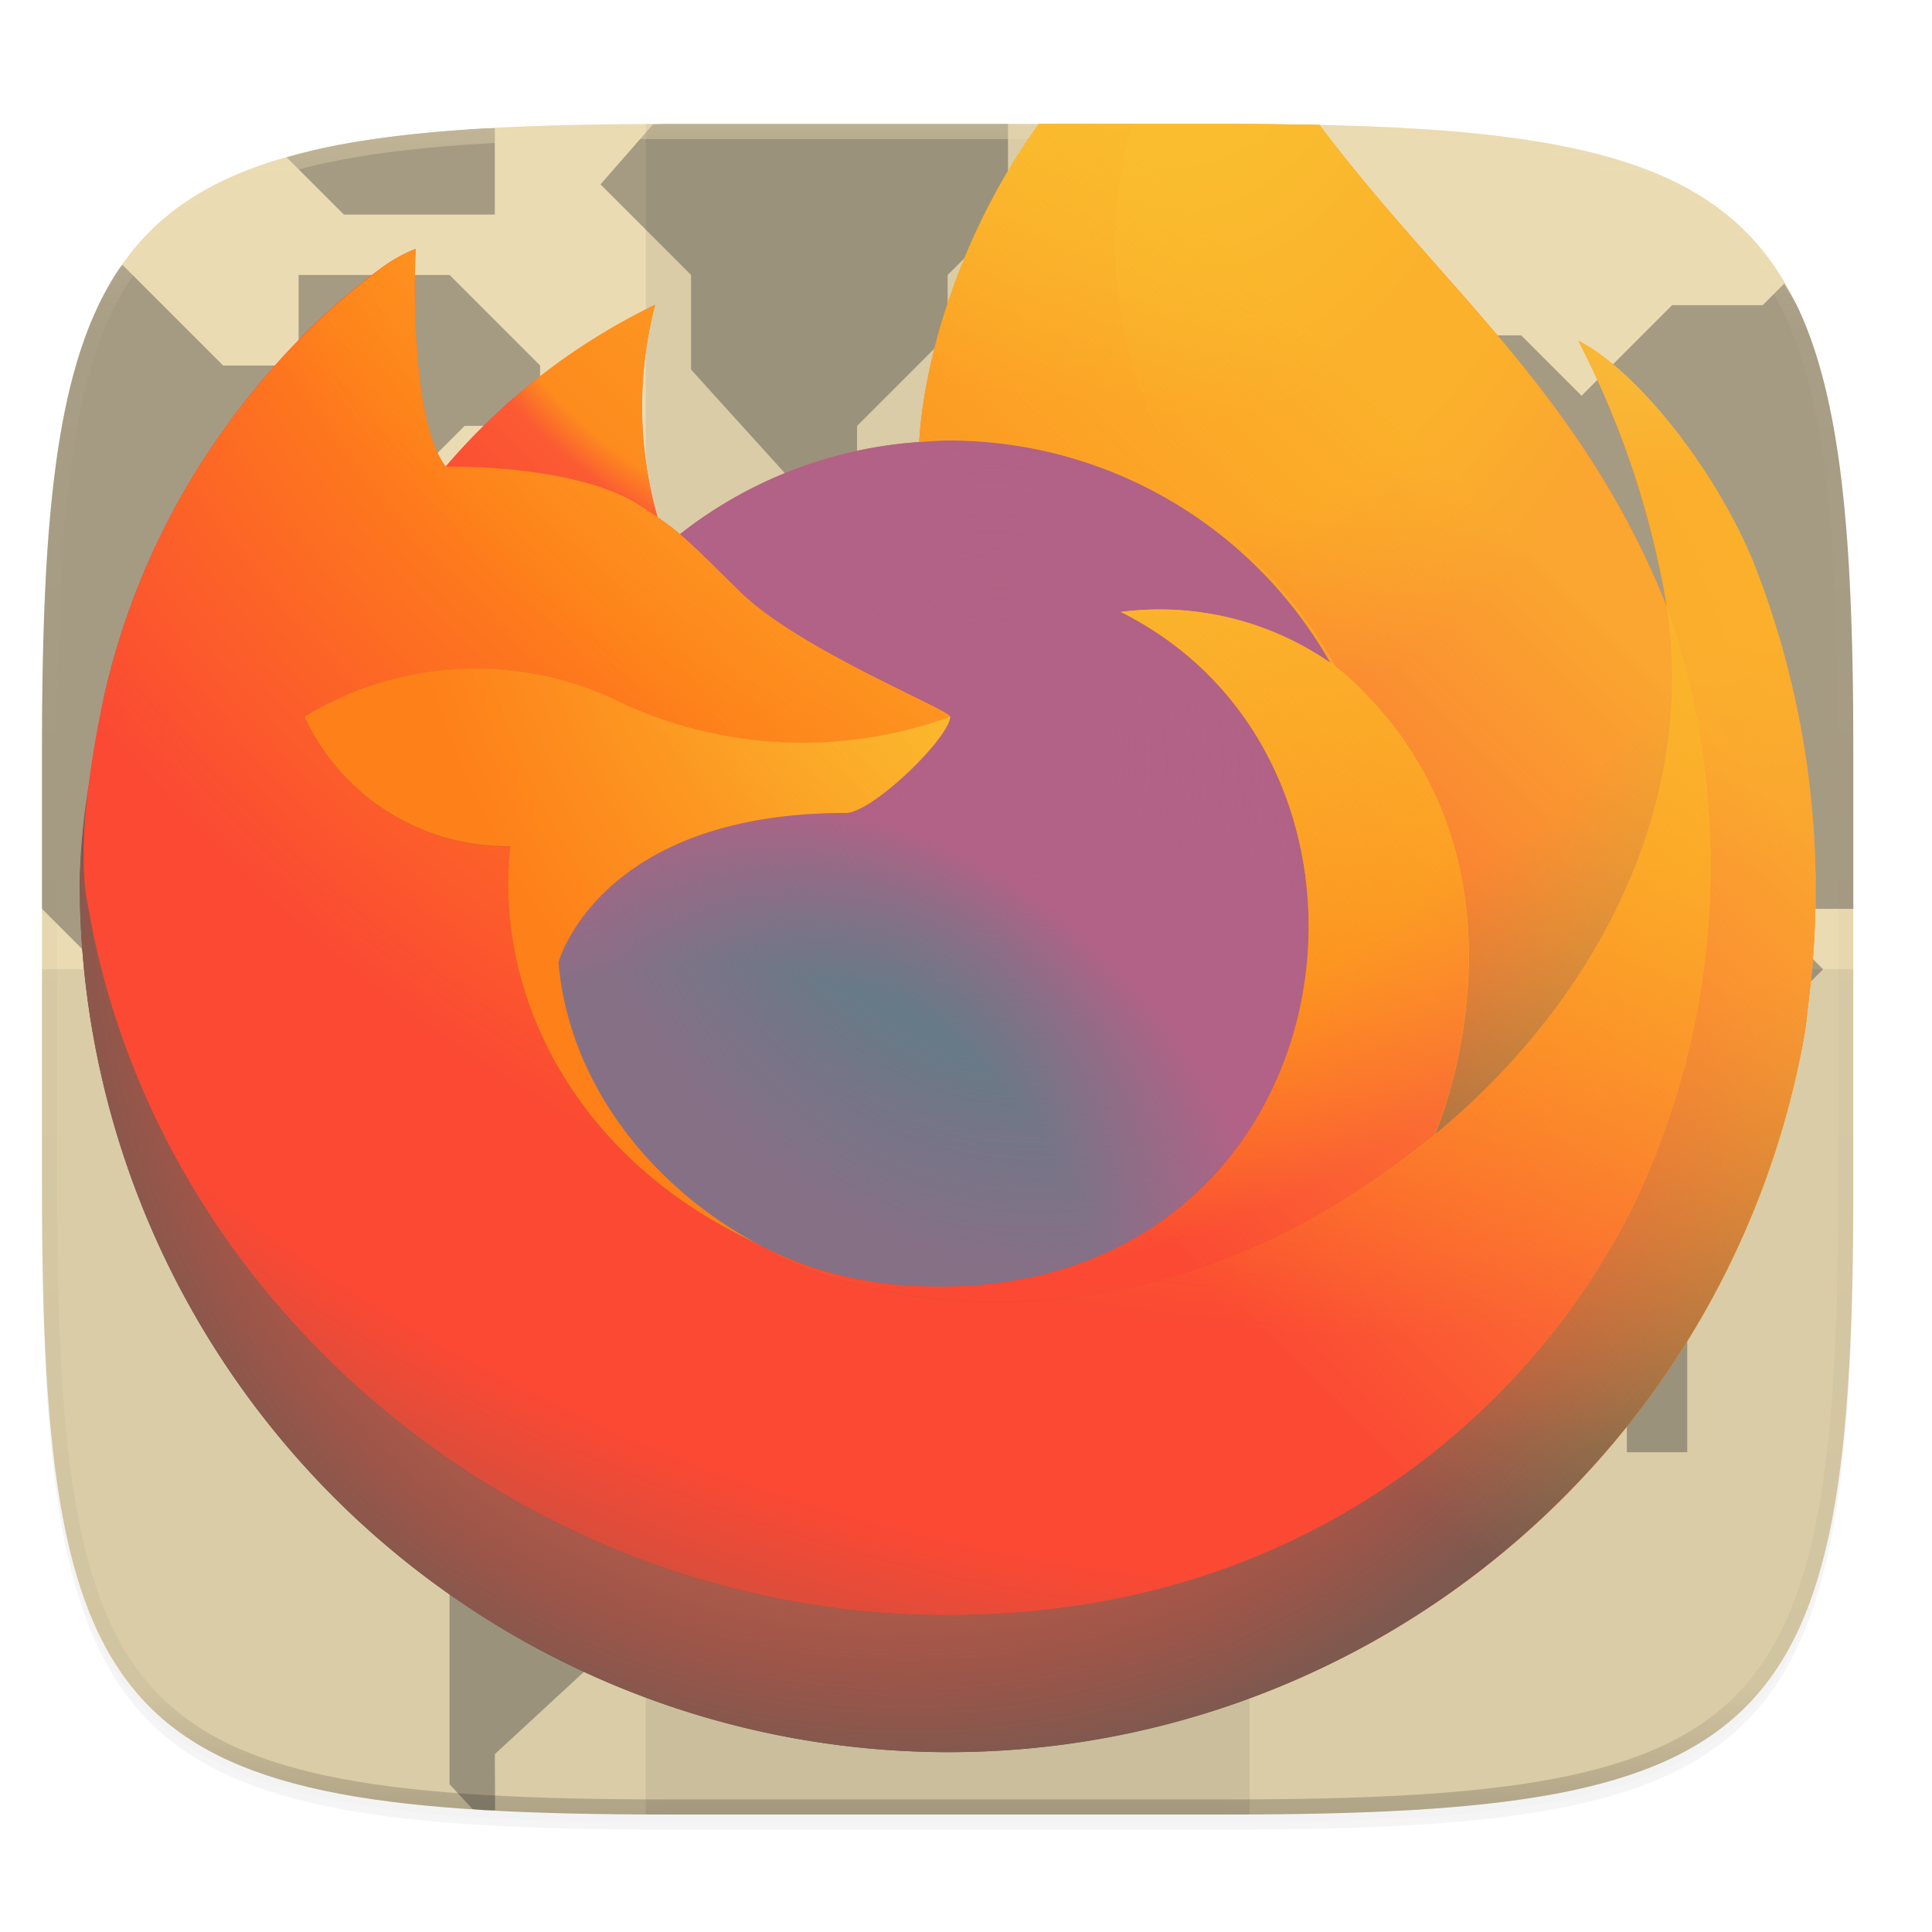 <?xml version="1.0" encoding="UTF-8" standalone="no"?>
<svg
   xmlns:dc="http://purl.org/dc/elements/1.1/"
   xmlns:cc="http://creativecommons.org/ns#"
   xmlns:rdf="http://www.w3.org/1999/02/22-rdf-syntax-ns#"
   xmlns:svg="http://www.w3.org/2000/svg"
   xmlns="http://www.w3.org/2000/svg"
   xmlns:xlink="http://www.w3.org/1999/xlink"
   xmlns:sodipodi="http://sodipodi.sourceforge.net/DTD/sodipodi-0.dtd"
   xmlns:inkscape="http://www.inkscape.org/namespaces/inkscape"
   width="256"
   height="256"
   version="1.0"
   enable-background="new"
   id="svg211"
   sodipodi:docname="firefox.svg"
   inkscape:version="0.92.5 (2060ec1f9f, 2020-04-08)">
  <sodipodi:namedview
     pagecolor="#ebdbb2"
     bordercolor="#665c54"
     borderopacity="1"
     objecttolerance="10"
     gridtolerance="10"
     guidetolerance="10"
     inkscape:pageopacity="0"
     inkscape:pageshadow="2"
     inkscape:window-width="1366"
     inkscape:window-height="668"
     id="namedview213"
     showgrid="false"
     inkscape:zoom="0.921875"
     inkscape:cx="64.790778"
     inkscape:cy="160.44282"
     inkscape:window-x="0"
     inkscape:window-y="24"
     inkscape:window-maximized="1"
     inkscape:current-layer="svg211" />
  <defs
     id="defs165">
    <filter
       id="b"
       x="-.023"
       width="1.046"
       y="-.025"
       height="1.05"
       color-interpolation-filters="sRGB">
      <feGaussianBlur
         stdDeviation="2.32"
         id="feGaussianBlur2" />
    </filter>
    <filter
       id="c"
       x="-.012"
       width="1.023"
       y="-.012"
       height="1.025"
       color-interpolation-filters="sRGB">
      <feGaussianBlur
         stdDeviation="1.16"
         id="feGaussianBlur5" />
    </filter>
    <linearGradient
       xlink:href="#a"
       id="e"
       x1="296"
       y1="-212"
       x2="296"
       y2="236"
       gradientUnits="userSpaceOnUse" />
    <linearGradient
       id="a">
      <stop
         offset="0"
         stop-color="#ebdbb2"
         id="stop9" />
      <stop
         offset=".125"
         stop-color="#ebdbb2"
         stop-opacity=".098"
         id="stop11" />
      <stop
         offset=".925"
         stop-opacity=".098"
         id="stop13" />
      <stop
         offset="1"
         stop-opacity=".498"
         id="stop15" />
    </linearGradient>
    <clipPath
       clipPathUnits="userSpaceOnUse"
       id="d">
      <path
         d="M361.938-212C507.235-212 528-191.287 528-46.125v116.25C528 215.286 507.235 236 361.937 236H214.063C68.766 236 48 215.286 48 70.125v-116.25C48-191.287 68.765-212 214.063-212z"
         fill="#b16286"
         stroke-width="2"
         stroke-linecap="round"
         stroke-linejoin="round"
         enable-background="new"
         id="path18" />
    </clipPath>
    <linearGradient
       id="f"
       x1="70.786"
       y1="12.393"
       x2="6.447"
       y2="74.468"
       gradientUnits="userSpaceOnUse"
       gradientTransform="matrix(2.971,0,0,2.971,6.706,-5.417)">
      <stop
         offset=".048"
         stop-color="#fabd2f"
         id="stop21" />
      <stop
         offset=".111"
         stop-color="#fabd2f"
         id="stop23" />
      <stop
         offset=".225"
         stop-color="#fabd2f"
         id="stop25" />
      <stop
         offset=".368"
         stop-color="#fe8019"
         id="stop27" />
      <stop
         offset=".401"
         stop-color="#fe8019"
         id="stop29" />
      <stop
         offset=".462"
         stop-color="#fb4934"
         id="stop31" />
      <stop
         offset=".534"
         stop-color="#fb4934"
         id="stop33" />
      <stop
         offset=".705"
         stop-color="#665c54"
         id="stop35" />
    </linearGradient>
    <radialGradient
       id="g"
       cx="-7907.187"
       cy="-8515.121"
       r="80.797"
       gradientTransform="translate(7978.7,8523.996)"
       gradientUnits="userSpaceOnUse">
      <stop
         offset=".129"
         stop-color="#F6AE58"
         id="stop38" />
      <stop
         offset=".186"
         stop-color="#fe8019"
         id="stop40" />
      <stop
         offset=".247"
         stop-color="#fe8019"
         id="stop42" />
      <stop
         offset=".283"
         stop-color="#fe8019"
         id="stop44" />
      <stop
         offset=".403"
         stop-color="#fb4934"
         id="stop46" />
      <stop
         offset=".467"
         stop-color="#fb4934"
         id="stop48" />
      <stop
         offset=".71"
         stop-color="#665c54"
         id="stop50" />
      <stop
         offset=".782"
         stop-color="#665c54"
         id="stop52" />
      <stop
         offset=".86"
         stop-color="#665c54"
         id="stop54" />
    </radialGradient>
    <radialGradient
       id="h"
       cx="-7936.711"
       cy="-8482.089"
       r="80.797"
       gradientTransform="translate(7978.7,8523.996)"
       gradientUnits="userSpaceOnUse">
      <stop
         offset=".3"
         stop-color="#944939"
         id="stop57" />
      <stop
         offset=".351"
         stop-color="#CA654F"
         stop-opacity=".74"
         id="stop59" />
      <stop
         offset=".435"
         stop-color="#fb4934"
         stop-opacity=".343"
         id="stop61" />
      <stop
         offset=".497"
         stop-color="#fb4934"
         stop-opacity=".094"
         id="stop63" />
      <stop
         offset=".53"
         stop-color="#fb4934"
         stop-opacity="0"
         id="stop65" />
    </radialGradient>
    <radialGradient
       id="i"
       cx="-7926.97"
       cy="-8533.457"
       r="58.534"
       gradientTransform="matrix(2.971,0,0,2.971,23699.315,25318.194)"
       gradientUnits="userSpaceOnUse">
      <stop
         offset=".132"
         stop-color="#fabd2f"
         id="stop68" />
      <stop
         offset=".252"
         stop-color="#fabd2f"
         id="stop70" />
      <stop
         offset=".506"
         stop-color="#fe8019"
         id="stop72" />
      <stop
         offset=".526"
         stop-color="#fe8019"
         id="stop74" />
    </radialGradient>
    <radialGradient
       id="j"
       cx="-7945.648"
       cy="-8460.984"
       r="38.471"
       gradientTransform="translate(7978.7,8523.996)"
       gradientUnits="userSpaceOnUse">
      <stop
         offset=".353"
         stop-color="#458588"
         id="stop77" />
      <stop
         offset=".472"
         stop-color="#458588"
         id="stop79" />
      <stop
         offset=".669"
         stop-color="#b16286"
         id="stop81" />
      <stop
         offset="1"
         stop-color="#b16286"
         id="stop83" />
    </radialGradient>
    <radialGradient
       id="k"
       cx="-7935.62"
       cy="-8491.546"
       r="20.397"
       gradientTransform="matrix(0.972,-0.235,0.275,1.138,10095.002,7833.794)"
       gradientUnits="userSpaceOnUse">
      <stop
         offset=".206"
         stop-color="#b16286"
         stop-opacity="0"
         id="stop86" />
      <stop
         offset=".278"
         stop-color="#b16286"
         stop-opacity=".064"
         id="stop88" />
      <stop
         offset=".747"
         stop-color="#b16286"
         stop-opacity=".45"
         id="stop90" />
      <stop
         offset=".975"
         stop-color="#b16286"
         stop-opacity=".6"
         id="stop92" />
    </radialGradient>
    <radialGradient
       id="l"
       cx="-7937.731"
       cy="-8518.427"
       r="27.676"
       gradientTransform="translate(7978.7,8523.996)"
       gradientUnits="userSpaceOnUse">
      <stop
         offset="0"
         stop-color="#fabd2f"
         id="stop95" />
      <stop
         offset=".121"
         stop-color="#fabd2f"
         id="stop97" />
      <stop
         offset=".295"
         stop-color="#fabd2f"
         id="stop99" />
      <stop
         offset=".502"
         stop-color="#fe8019"
         id="stop101" />
      <stop
         offset=".732"
         stop-color="#fe8019"
         id="stop103" />
      <stop
         offset=".792"
         stop-color="#fb4934"
         id="stop105" />
    </radialGradient>
    <radialGradient
       id="m"
       cx="-7915.977"
       cy="-8535.981"
       r="118.081"
       gradientTransform="translate(7978.7,8523.996)"
       gradientUnits="userSpaceOnUse">
      <stop
         offset=".113"
         stop-color="#fabd2f"
         id="stop108" />
      <stop
         offset=".456"
         stop-color="#fe8019"
         id="stop110" />
      <stop
         offset=".622"
         stop-color="#fb4934"
         id="stop112" />
      <stop
         offset=".716"
         stop-color="#fb4934"
         id="stop114" />
      <stop
         offset=".904"
         stop-color="#665c54"
         id="stop116" />
    </radialGradient>
    <radialGradient
       id="n"
       cx="-7927.165"
       cy="-8522.859"
       r="86.499"
       gradientTransform="matrix(0.312,2.956,-1.94,0.205,-13908.814,25158.335)"
       gradientUnits="userSpaceOnUse">
      <stop
         offset="0"
         stop-color="#fabd2f"
         id="stop119" />
      <stop
         offset=".06"
         stop-color="#fabd2f"
         id="stop121" />
      <stop
         offset=".168"
         stop-color="#fabd2f"
         id="stop123" />
      <stop
         offset=".304"
         stop-color="#fe8019"
         id="stop125" />
      <stop
         offset=".356"
         stop-color="#fe8019"
         id="stop127" />
      <stop
         offset=".455"
         stop-color="#fb4934"
         id="stop129" />
      <stop
         offset=".57"
         stop-color="#fb4934"
         id="stop131" />
      <stop
         offset=".737"
         stop-color="#665c54"
         id="stop133" />
    </radialGradient>
    <radialGradient
       id="o"
       cx="-7938.383"
       cy="-8508.176"
       r="73.72"
       gradientTransform="translate(7978.7,8523.996)"
       gradientUnits="userSpaceOnUse">
      <stop
         offset=".137"
         stop-color="#fabd2f"
         id="stop136" />
      <stop
         offset=".48"
         stop-color="#fe8019"
         id="stop138" />
      <stop
         offset=".592"
         stop-color="#fb4934"
         id="stop140" />
      <stop
         offset=".655"
         stop-color="#fb4934"
         id="stop142" />
      <stop
         offset=".904"
         stop-color="#665c54"
         id="stop144" />
    </radialGradient>
    <radialGradient
       id="p"
       cx="-7918.923"
       cy="-8503.861"
       r="80.686"
       gradientTransform="translate(7978.7,8523.996)"
       gradientUnits="userSpaceOnUse">
      <stop
         offset=".094"
         stop-color="#fabd2f"
         id="stop147" />
      <stop
         offset=".231"
         stop-color="#fabd2f"
         id="stop149" />
      <stop
         offset=".509"
         stop-color="#fe8019"
         id="stop151" />
      <stop
         offset=".626"
         stop-color="#fe8019"
         id="stop153" />
    </radialGradient>
    <linearGradient
       id="q"
       x1="70.013"
       y1="12.061"
       x2="15.267"
       y2="66.806"
       gradientUnits="userSpaceOnUse"
       gradientTransform="matrix(2.971,0,0,2.971,6.706,-5.417)">
      <stop
         offset=".167"
         stop-color="#fabd2f"
         stop-opacity=".8"
         id="stop156" />
      <stop
         offset=".266"
         stop-color="#fabd2f"
         stop-opacity=".634"
         id="stop158" />
      <stop
         offset=".489"
         stop-color="#fabd2f"
         stop-opacity=".217"
         id="stop160" />
      <stop
         offset=".6"
         stop-color="#fabd2f"
         stop-opacity="0"
         id="stop162" />
    </linearGradient>
  </defs>
  <g
     stroke-width="2"
     stroke-linecap="round"
     stroke-linejoin="round"
     id="g171">
    <path
       d="M162.537 62.432c72.648 0 83.031 10.357 83.031 82.937v58.125c0 72.581-10.383 82.938-83.031 82.938H88.599c-72.648 0-83.031-10.357-83.031-82.938V145.37c0-72.58 10.383-82.937 83.031-82.937z"
       opacity=".2"
       filter="url(#b)"
       enable-background="new"
       transform="translate(0 -44)"
       id="path167" />
    <path
       d="M162.537 61.432c72.648 0 83.031 10.357 83.031 82.937v58.125c0 72.581-10.383 82.938-83.031 82.938H88.599c-72.648 0-83.031-10.357-83.031-82.938V144.37c0-72.58 10.383-82.937 83.031-82.937z"
       opacity=".1"
       filter="url(#c)"
       enable-background="new"
       transform="translate(0 -44)"
       id="path169" />
  </g>
  <path
     d="M162.537 16.432c72.648 0 83.031 10.357 83.031 82.937v58.125c0 72.581-10.383 82.938-83.031 82.938H88.599c-72.648 0-83.031-10.357-83.031-82.938V99.37c0-72.58 10.383-82.937 83.031-82.937z"
     id="path173"
     style="fill:#ebdbb2;fill-opacity:1"
     enable-background="new"
     fill="#ebdbb2" />
  <g
     id="g181"
     style="opacity:1;fill:#3e3e3e">
    <path
       style="color:#282828;overflow:visible;opacity:0.1;marker:none;enable-background:accumulate"
       overflow="visible"
       d="m 85.568,16.432 h 80 v 224 h -80 z"
       id="path175"
       inkscape:connector-curvature="0" />
    <path
       d="m 5.568,128.432 v 29.062 c 0,72.581 10.383,82.938 83.031,82.938 h 73.938 c 72.648,0 83.031,-10.357 83.031,-82.938 v -29.062 z"
       id="path177"
       inkscape:connector-curvature="0"
       style="opacity:0.1;enable-background:new" />
    <path
       d="m 88.6,16.432 c -0.772,0 -1.317,0.048 -2.075,0.05 l -6.957,7.95 12,12 v 12.54 l 14,15.46 h 8 v -8 l 12,-12 v -8 l 8,-8 v -12 z m -23.032,0.554 c -0.418,0.023 -0.981,0.01 -1.394,0.034 -3.618,0.212 -7.02,0.489 -10.215,0.845 -3.195,0.357 -6.185,0.792 -8.982,1.319 a 78.469,78.469 0 0 0 -6.99,1.666 l 7.581,7.582 h 20 z M 16.217,35.08 c -0.104,0.149 -0.24,0.263 -0.342,0.414 a 38.785,38.785 0 0 0 -3.191,5.738 c -0.943,2.076 -1.768,4.318 -2.49,6.74 -0.723,2.423 -1.34,5.025 -1.868,7.819 -0.527,2.794 -0.963,5.78 -1.32,8.973 A 195.025,195.025 0 0 0 6.156,74.967 C 5.73,82.197 5.568,90.297 5.568,99.369 v 21.063 l 8,8 h 12 l 20,20 v -24 l 12,-12 h 8 l 12,-12 h 12 l -6,-6 12,-14 -12,-12 h -18 v 16 h -8 l -8,-8 v -8 l 12,-12 h 10 v -8 l -12,-12 h -20 v 12 h -10 z m 220.203,2.5 -2.852,2.852 h -12 l -12,12 -8,-8 h -24 l -12,12 v 10 h 12 v -6 h 8 v 8 l -4,4 -16,0.271 -6,5.729 h -8 v 8 l -6,6 v 12 h 12 l 8,-8 h 8 v 4 l 8,8 h 4 v -4 l -8,-8 h 8 l 8,8 h 10 l -6,-6 6,-6 h 6 l 6,6 h -6 l -6,6 5.891,5.892 0.11,6.108 h -8 l 24,24 h 4 l 4,-4 8,-8 -8,-8 h 12 V 99.369 c 0,-9.072 -0.163,-17.173 -0.589,-24.402 a 195.034,195.034 0 0 0 -0.85,-10.203 121.333,121.333 0 0 0 -1.32,-8.973 c -0.527,-2.794 -1.144,-5.396 -1.867,-7.818 -0.722,-2.423 -1.55,-4.665 -2.492,-6.74 -0.6,-1.322 -1.333,-2.464 -2.031,-3.653 z m -34.852,78.852 h -24 l -4,-4 h -24 l -14,14 v 20 l 10,10 h 14 l 6,6 v 6 l 4,4 v 24 l 15.19,16.054 25.08,-25.082 -0.27,-22.972 20,-20 h -8 l -20,-20 z m -78,-56 v 6 h 12 l -6,-6 z m 36,2 -6,6 v 6 h 6 z m -62,22 -6,6 h 6 l 2,2 h 2 l 2,-2 z m -34,42 -6,6 h 12 v -6 z m -6,18 -8,8 v 20 l 16.053,14.068 -0.053,17.932 -6,6 v 26 l 3.06,3.285 c 0.538,0.035 0.999,0.097 1.546,0.129 0.424,0.025 1.001,0.012 1.431,0.035 l -0.037,-7.45 26,-24 v -8 l 12,-12 v -6 l 6,-6 v -16 l -8,-8 h -16 l -8,-8 z m 166,28 -8,7.459 v 12.54 h 8 z"
       style="color:#282828;overflow:visible;opacity:0.4;marker:none;enable-background:accumulate"
       overflow="visible"
       id="path179"
       inkscape:connector-curvature="0" />
  </g>
  <path
     d="M361.938-212C507.235-212 528-191.287 528-46.125v116.25C528 215.286 507.235 236 361.937 236H214.063C68.766 236 48 215.286 48 70.125v-116.25C48-191.287 68.765-212 214.063-212z"
     clip-path="url(#d)"
     transform="matrix(.5 0 0 .5 -18.432 122.432)"
     id="path183"
     enable-background="new"
     stroke-linejoin="round"
     stroke-linecap="round"
     stroke-width="8"
     stroke="url(#e)"
     fill="none"
     opacity=".4" />
  <g
     id="g209"
     style="stroke-width:0.336"
     transform="matrix(1.13,0,0,1.13,-13.361,-31.396)">
    <path
       style="fill:url(#f);stroke-width:0.999"
       d="M 137.631,16.432 C 126.731,31.594 122.378,48.387 121.791,58.572 a 57.596,57.596 0 0 0 -31.688,12.211 34.423,34.423 0 0 0 -2.971,-2.25 A 53.38,53.38 0 0 1 86.809,40.391 85.279,85.279 0 0 0 59.094,61.811 H 59.041 C 54.478,56.026 54.799,36.953 55.061,32.969 A 20.582,20.582 0 0 0 51.215,35.01 83.853,83.853 0 0 0 39.961,44.65 100.549,100.549 0 0 0 29.199,57.564 97.245,97.245 0 0 0 13.75,92.449 l -0.154,0.76 a 183.867,183.867 0 0 0 -1.133,7.189 c 0,0.086 -0.016,0.168 -0.025,0.254 a 109.735,109.735 0 0 0 -1.869,15.873 v 0.594 a 115.148,115.148 0 0 0 228.619,19.471 c 0.193,-1.485 0.351,-2.957 0.523,-4.457 a 118.41,118.41 0 0 0 -7.469,-57.842 v 0.004 C 227.239,62.257 217.09,49.259 209.143,45.15 a 119.625,119.625 0 0 1 11.662,34.949 l 0.019,0.193 C 209.482,52.011 191.264,38.431 174.836,16.557 c -3.892,-0.084 -7.977,-0.125 -12.299,-0.125 z m 83.203,63.777 0.019,0.119 -0.019,-0.01 z M 99.533,164.424 c 0.538,0.258 1.043,0.536 1.596,0.785 l 0.08,0.049 c -0.559,-0.267 -1.117,-0.545 -1.676,-0.834 z"
       transform="matrix(0.885,0,0,0.885,11.824,27.786)"
       id="path185"
       inkscape:connector-curvature="0" />
    <path
       d="m 79.616,26.827 c -1.684,-4.052 -5.1,-8.427 -7.775,-9.81 a 40.266,40.266 0 0 1 3.925,11.764 v 0.037 l 0.007,0.04 a 35.1,35.1 0 0 1 -1.206,26.159 c -4.442,9.53 -15.194,19.3 -32.024,18.825 -18.185,-0.515 -34.2,-14.01 -37.194,-31.683 -0.545,-2.787 0,-4.2 0.274,-6.465 A 28.876,28.876 0 0 0 5,41.042 v 0.2 a 38.759,38.759 0 0 0 76.954,6.554 c 0.065,-0.5 0.118,-0.995 0.176,-1.5 a 39.857,39.857 0 0 0 -2.514,-19.47 z"
       transform="matrix(2.629,0,0,2.629,8.031,23.002)"
       id="path187"
       inkscape:connector-curvature="0"
       style="fill:url(#g);stroke-width:0.336" />
    <path
       d="m 79.616,26.827 c -1.684,-4.052 -5.1,-8.427 -7.775,-9.81 a 40.266,40.266 0 0 1 3.925,11.764 v 0.037 l 0.007,0.04 a 35.1,35.1 0 0 1 -1.206,26.159 c -4.442,9.53 -15.194,19.3 -32.024,18.825 -18.185,-0.515 -34.2,-14.01 -37.194,-31.683 -0.545,-2.787 0,-4.2 0.274,-6.465 A 28.876,28.876 0 0 0 5,41.042 v 0.2 a 38.759,38.759 0 0 0 76.954,6.554 c 0.065,-0.5 0.118,-0.995 0.176,-1.5 a 39.857,39.857 0 0 0 -2.514,-19.47 z"
       transform="matrix(2.629,0,0,2.629,8.031,23.002)"
       id="path189"
       inkscape:connector-curvature="0"
       style="fill:url(#h);stroke-width:0.336" />
    <path
       style="fill:url(#i);stroke-width:0.999"
       d="m 137.631,16.432 c -10.9,15.162 -15.253,31.956 -15.84,42.141 1.343,-0.092 2.674,-0.209 4.047,-0.209 a 58.11,58.11 0 0 1 50.451,29.467 c 0.25,0.175 0.48,0.35 0.715,0.525 A 62.685,62.685 0 0 0 166.309,74.406 C 146.181,54.275 145.727,32.24 149.977,16.432 Z"
       transform="matrix(0.885,0,0,0.885,11.824,27.786)"
       id="path191"
       inkscape:connector-curvature="0" />
    <path
       d="m 43.825,33.789 c -0.064,0.964 -3.47,4.289 -4.661,4.289 -11.021,0 -12.81,6.667 -12.81,6.667 0.488,5.614 4.4,10.238 9.129,12.684 0.216,0.112 0.435,0.213 0.654,0.312 q 0.569,0.252 1.138,0.466 a 17.235,17.235 0 0 0 5.043,0.973 c 19.317,0.906 23.059,-23.1 9.119,-30.066 A 13.38,13.38 0 0 1 60.782,31.383 19.56,19.56 0 0 0 43.8,21.466 c -0.46,0 -0.91,0.038 -1.362,0.069 a 19.387,19.387 0 0 0 -10.666,4.11 c 0.591,0.5 1.258,1.169 2.663,2.554 2.63,2.59 9.375,5.275 9.39,5.59 z"
       transform="matrix(2.629,0,0,2.629,8.031,23.002)"
       id="path193"
       inkscape:connector-curvature="0"
       style="fill:url(#j);stroke-width:0.336" />
    <path
       d="m 43.825,33.789 c -0.064,0.964 -3.47,4.289 -4.661,4.289 -11.021,0 -12.81,6.667 -12.81,6.667 0.488,5.614 4.4,10.238 9.129,12.684 0.216,0.112 0.435,0.213 0.654,0.312 q 0.569,0.252 1.138,0.466 a 17.235,17.235 0 0 0 5.043,0.973 c 19.317,0.906 23.059,-23.1 9.119,-30.066 A 13.38,13.38 0 0 1 60.782,31.383 19.56,19.56 0 0 0 43.8,21.466 c -0.46,0 -0.91,0.038 -1.362,0.069 a 19.387,19.387 0 0 0 -10.666,4.11 c 0.591,0.5 1.258,1.169 2.663,2.554 2.63,2.59 9.375,5.275 9.39,5.59 z"
       transform="matrix(2.629,0,0,2.629,8.031,23.002)"
       id="path195"
       inkscape:connector-curvature="0"
       style="fill:url(#k);stroke-width:0.336" />
    <path
       d="m 29.965,24.357 c 0.314,0.2 0.573,0.374 0.8,0.53 a 17.968,17.968 0 0 1 -0.109,-9.472 28.705,28.705 0 0 0 -9.329,7.21 c 0.189,-0.005 5.811,-0.106 8.638,1.732 z"
       transform="matrix(2.629,0,0,2.629,8.031,23.002)"
       id="path197"
       inkscape:connector-curvature="0"
       style="fill:url(#l);stroke-width:0.336" />
    <path
       d="m 5.354,42.159 c 2.991,17.674 19.009,31.168 37.194,31.683 16.83,0.476 27.582,-9.294 32.024,-18.825 a 35.1,35.1 0 0 0 1.206,-26.158 v -0.037 c 0,-0.03 -0.006,-0.046 0,-0.037 l 0.007,0.065 c 1.375,8.977 -3.191,17.674 -10.329,23.555 l -0.022,0.05 c -13.908,11.327 -27.218,6.834 -29.912,5 Q 35.24,57.32 34.958,57.174 C 26.849,53.298 23.499,45.91 24.217,39.574 a 9.953,9.953 0 0 1 -9.181,-5.775 14.618,14.618 0 0 1 14.249,-0.572 19.3,19.3 0 0 0 14.552,0.572 c -0.015,-0.315 -6.76,-3 -9.39,-5.59 -1.405,-1.385 -2.072,-2.052 -2.663,-2.553 a 11.587,11.587 0 0 0 -1,-0.758 c -0.23,-0.157 -0.489,-0.327 -0.8,-0.531 -2.827,-1.838 -8.449,-1.737 -8.635,-1.732 h -0.018 c -1.536,-1.947 -1.428,-8.367 -1.34,-9.708 a 6.928,6.928 0 0 0 -1.294,0.687 28.225,28.225 0 0 0 -3.788,3.245 33.845,33.845 0 0 0 -3.638,4.337 v 0.006 -0.007 a 32.733,32.733 0 0 0 -5.2,11.743 c -0.019,0.079 -1.396,6.099 -0.717,9.22 z"
       transform="matrix(2.629,0,0,2.629,8.031,23.002)"
       id="path199"
       inkscape:connector-curvature="0"
       style="fill:url(#m);stroke-width:0.336" />
    <path
       style="fill:url(#n);stroke-width:0.999"
       d="m 149.977,16.432 c -4.249,15.806 -3.794,37.843 16.338,57.975 a 62.685,62.685 0 0 1 10.695,13.963 c 0.633,0.475 1.224,0.951 1.727,1.414 26.105,24.064 12.427,58.081 11.408,60.502 21.206,-17.472 34.759,-43.309 30.686,-69.979 -11.348,-28.295 -29.566,-41.876 -45.994,-63.75 -3.892,-0.084 -7.977,-0.125 -12.299,-0.125 z"
       transform="matrix(0.885,0,0,0.885,11.824,27.786)"
       id="path201"
       inkscape:connector-curvature="0" />
    <path
       d="m 61.6,32.036 a 8.083,8.083 0 0 0 -0.581,-0.476 7.915,7.915 0 0 0 -0.241,-0.177 13.38,13.38 0 0 0 -9.345,-2.27 c 13.94,6.97 10.2,30.973 -9.119,30.067 a 17.235,17.235 0 0 1 -5.043,-0.973 q -0.569,-0.213 -1.138,-0.466 c -0.219,-0.1 -0.438,-0.2 -0.654,-0.312 l 0.027,0.017 c 2.694,1.839 16,6.332 29.912,-5 l 0.022,-0.05 c 0.347,-0.81 4.951,-12.263 -3.84,-20.36 z"
       transform="matrix(2.629,0,0,2.629,8.031,23.002)"
       id="path203"
       inkscape:connector-curvature="0"
       style="fill:url(#o);stroke-width:0.336" />
    <path
       d="m 26.354,44.745 c 0,0 1.789,-6.667 12.81,-6.667 1.191,0 4.6,-3.325 4.661,-4.29 a 19.3,19.3 0 0 1 -14.552,-0.571 14.618,14.618 0 0 0 -14.249,0.572 9.953,9.953 0 0 0 9.181,5.775 c -0.718,6.337 2.632,13.725 10.741,17.6 0.181,0.087 0.351,0.18 0.537,0.264 -4.733,-2.445 -8.641,-7.07 -9.129,-12.683 z"
       transform="matrix(2.629,0,0,2.629,8.031,23.002)"
       id="path205"
       inkscape:connector-curvature="0"
       style="fill:url(#p);stroke-width:0.336" />
    <path
       style="fill:url(#q);stroke-width:0.999"
       d="m 137.631,16.432 c -10.9,15.162 -15.253,31.956 -15.84,42.141 1.343,-0.092 2.674,-0.209 4.047,-0.209 a 58.11,58.11 0 0 1 50.451,29.467 39.75,39.75 0 0 0 -27.764,-6.744 c 41.414,20.707 30.302,92.016 -27.092,89.324 a 51.203,51.203 0 0 1 -14.98,-2.891 c -1.127,-0.422 -2.254,-0.884 -3.381,-1.385 -0.651,-0.297 -1.302,-0.593 -1.943,-0.926 l 0.08,0.049 c -0.559,-0.267 -1.117,-0.545 -1.676,-0.834 0.538,0.258 1.043,0.536 1.596,0.785 -14.061,-7.267 -25.671,-21.005 -27.121,-37.684 0,0 5.315,-19.807 38.057,-19.807 3.538,0 13.666,-9.877 13.848,-12.744 -0.045,-0.933 -20.083,-8.913 -27.896,-16.607 -4.174,-4.112 -6.156,-6.094 -7.912,-7.582 A 34.423,34.423 0 0 0 87.133,68.533 53.38,53.38 0 0 1 86.809,40.391 85.279,85.279 0 0 0 59.094,61.811 H 59.041 C 54.478,56.026 54.799,36.953 55.061,32.969 A 20.582,20.582 0 0 0 51.215,35.01 83.853,83.853 0 0 0 39.961,44.65 100.549,100.549 0 0 0 29.199,57.564 97.245,97.245 0 0 0 13.75,92.449 l -0.154,0.76 c -0.217,1.01 -1.188,6.159 -1.328,7.264 a 133.968,133.968 0 0 0 -1.699,16.053 v 0.594 a 115.148,115.148 0 0 0 228.619,19.471 c 0.193,-1.485 0.351,-2.957 0.523,-4.457 a 118.41,118.41 0 0 0 -7.469,-57.842 v 0.004 C 227.239,62.257 217.09,49.259 209.143,45.15 a 119.625,119.625 0 0 1 11.662,34.949 l 0.019,0.193 C 209.482,52.011 191.264,38.431 174.836,16.557 c -3.892,-0.084 -7.977,-0.125 -12.299,-0.125 z"
       transform="matrix(0.885,0,0,0.885,11.824,27.786)"
       id="path207"
       inkscape:connector-curvature="0" />
  </g>
  <path
     opacity=".4"
     fill="none"
     stroke="url(#e)"
     stroke-width="8"
     stroke-linecap="round"
     stroke-linejoin="round"
     enable-background="new"
     id="path1031"
     transform="matrix(.5 0 0 .5 -18.432 122.432)"
     clip-path="url(#d)"
     d="M361.938-212C507.235-212 528-191.287 528-46.125v116.25C528 215.286 507.235 236 361.937 236H214.063C68.766 236 48 215.286 48 70.125v-116.25C48-191.287 68.765-212 214.063-212z" />
</svg>
